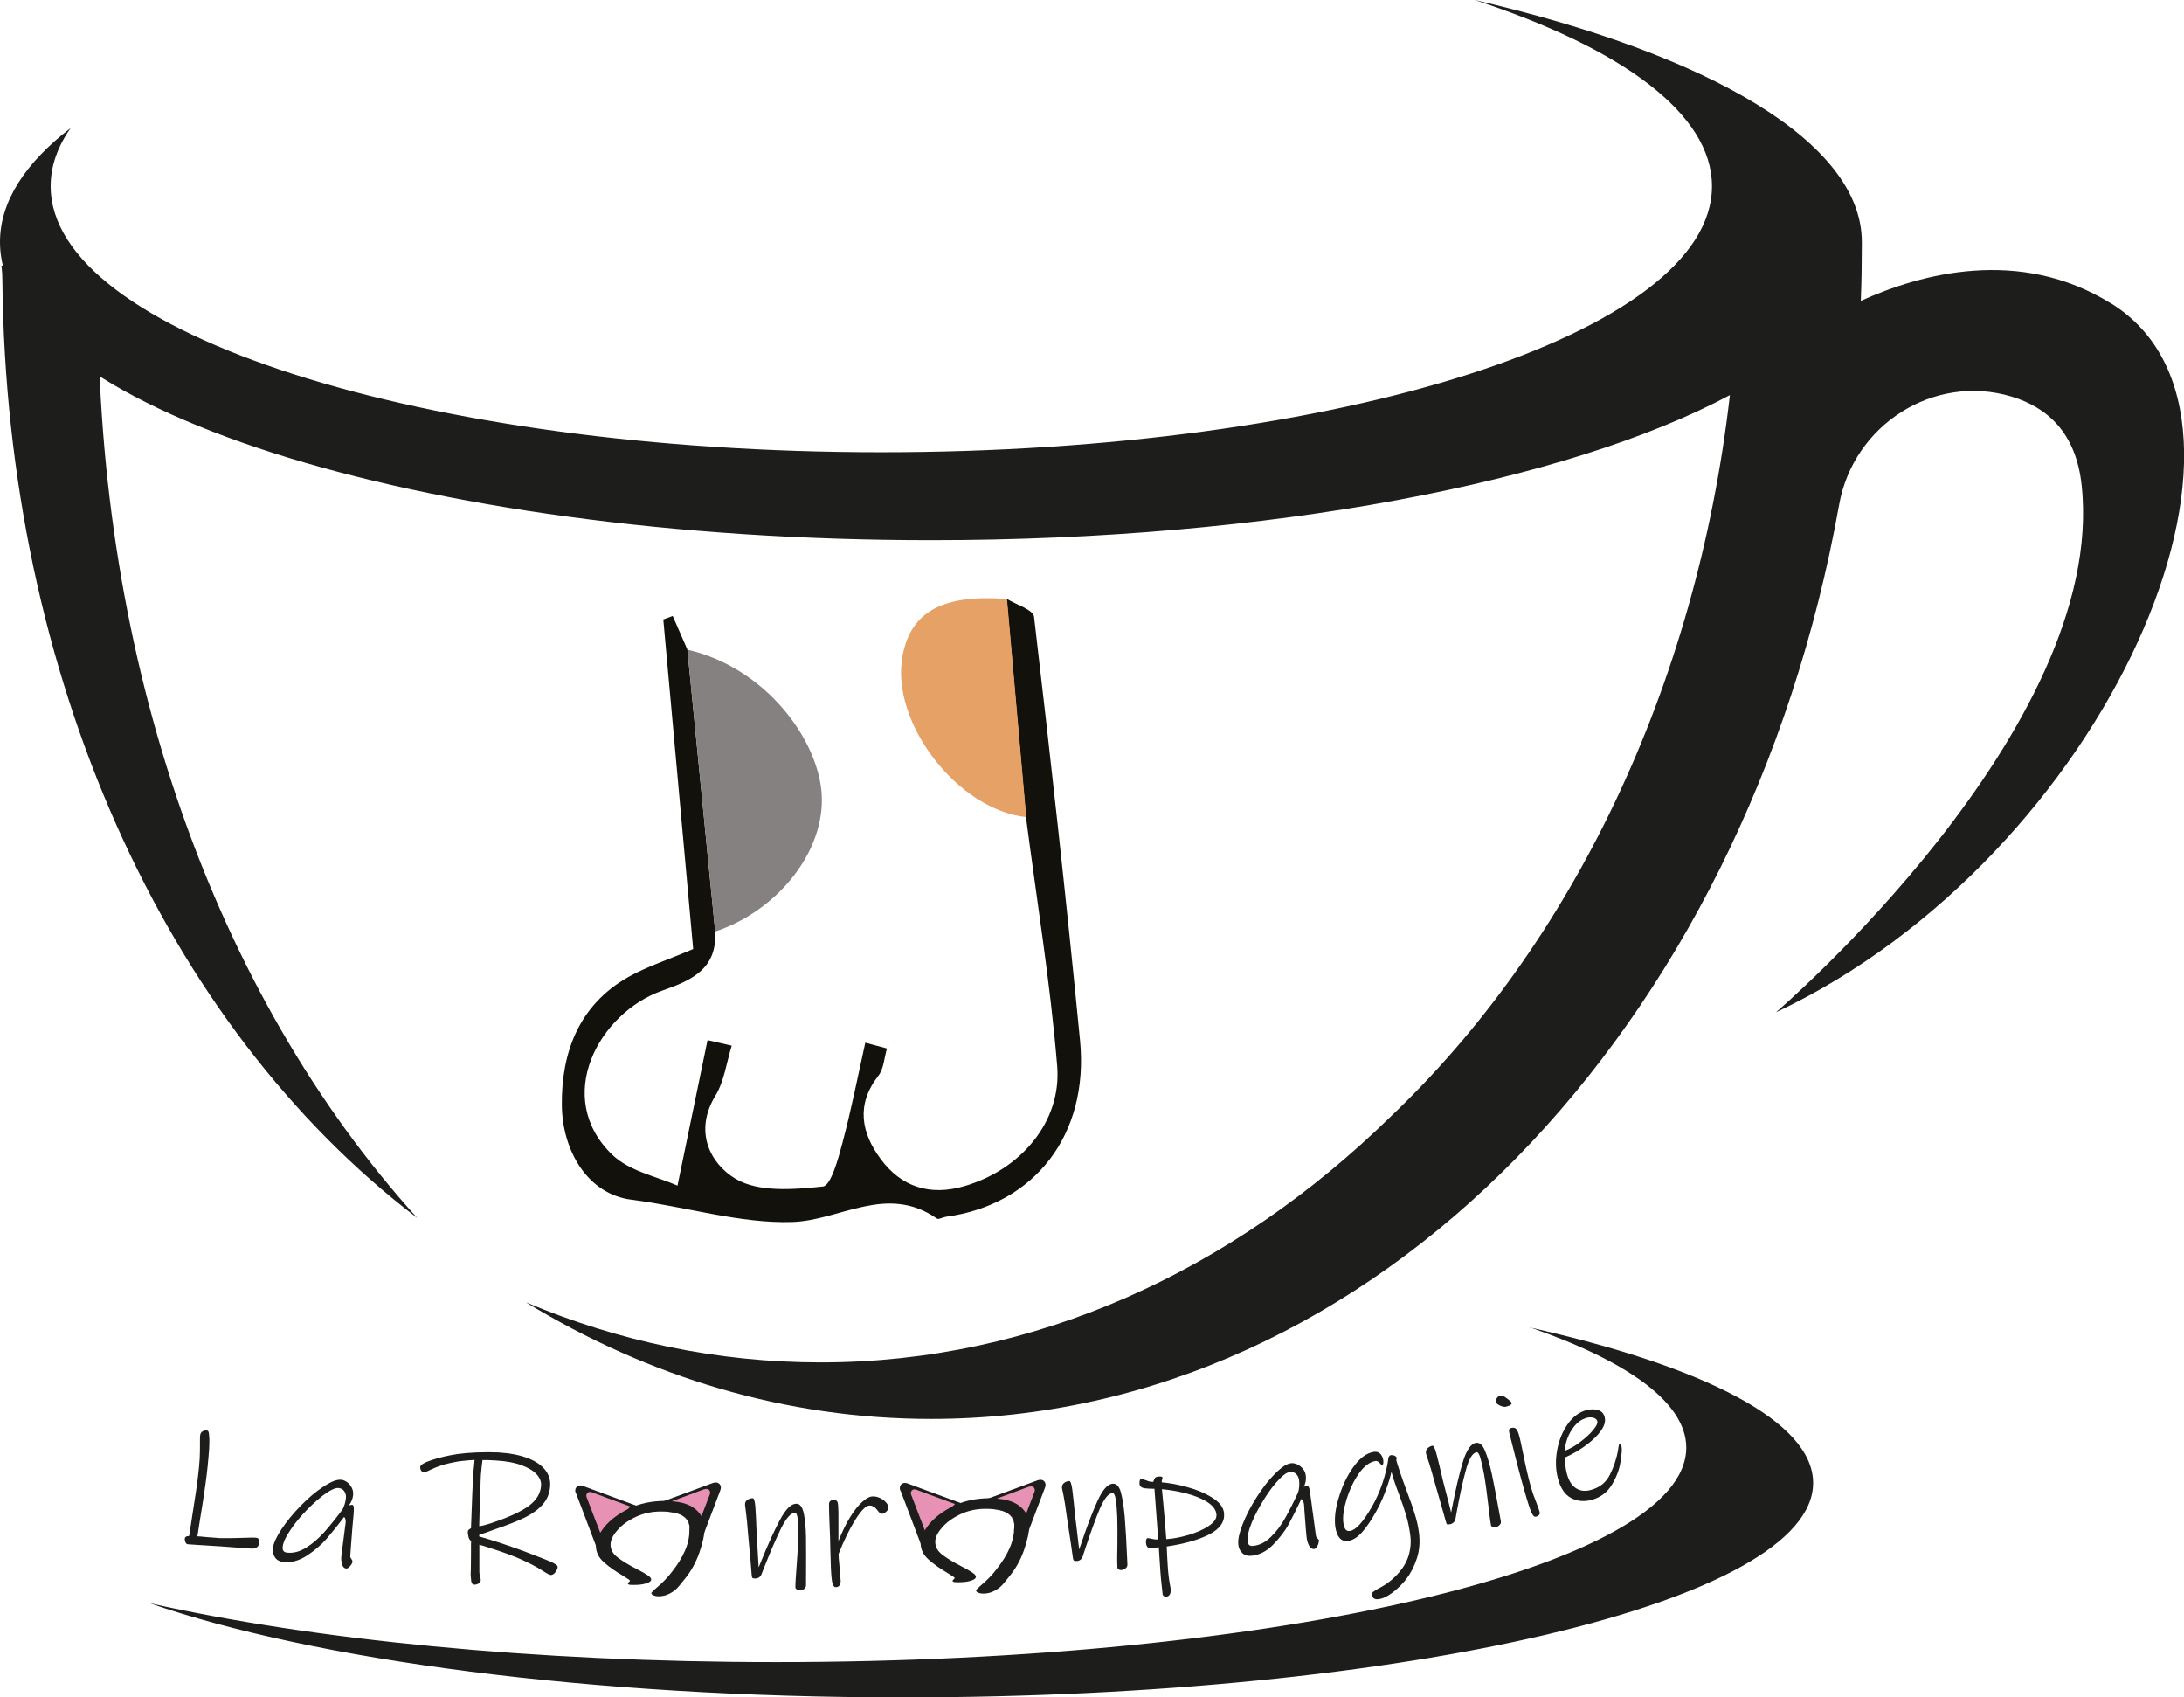 <svg width="139" height="108" viewBox="0 0 139 108" fill="none" xmlns="http://www.w3.org/2000/svg">
<g id="logo ronronpagnie 1" clip-path="url(#clip0_2078_969)">
<g id="Calque 1">
<g id="Group">
<path id="Vector" d="M134.34 19.297C128.52 15.691 122.215 17.423 118.43 19.145C118.477 17.975 118.496 16.795 118.496 15.605C118.496 15.539 118.496 15.472 118.496 15.396C118.496 9.059 108.777 3.445 93.855 0C103.194 3.054 108.958 7.232 108.958 11.847C108.958 21.191 85.287 28.775 56.091 28.775C26.895 28.775 3.224 21.191 3.224 11.847C3.224 10.572 3.661 9.335 4.498 8.145C1.598 10.372 0 12.827 0 15.396C0 25.872 26.524 34.37 59.248 34.37C80.846 34.37 99.752 30.668 110.099 25.14C107.949 43.866 99.932 60.194 88.473 71.08C78.449 80.862 65.877 86.686 52.23 86.686C45.668 86.686 39.362 85.344 33.466 82.86C41.264 87.618 50.014 90.282 59.258 90.282C87.474 90.282 111.088 65.418 117.051 32.114C117.954 27.043 123.052 23.76 127.997 25.225C130.308 25.91 132.134 27.547 132.486 30.878C134.14 46.378 113.028 64.41 113.028 64.41C134.112 54.485 146.199 26.634 134.35 19.297H134.34Z" fill="#1D1D1B"/>
<path id="Vector_2" d="M6.239 18.974C5.478 18.622 4.85 17.927 4.251 17.213C2.882 16.985 1.484 16.899 0.095 16.899C0.133 17.213 0.152 17.537 0.152 17.86C0.4 42.991 10.48 65.247 26.552 77.494C13.6 63.173 6.182 42.096 6.239 18.974Z" fill="#1D1D1B"/>
<path id="Vector_3" d="M97.355 84.449C103.651 86.628 107.322 89.273 107.322 92.109C107.322 99.645 81.388 105.754 49.395 105.754C33.941 105.754 19.905 104.327 9.52 102.005C19.943 105.621 37.527 108 57.47 108C89.462 108 115.396 101.891 115.396 94.355C115.396 90.454 108.463 86.942 97.346 84.459L97.355 84.449Z" fill="#1D1D1B"/>
<g id="Group_2">
<path id="Vector_4" d="M45.516 59.272C45.649 61.651 44.022 62.374 42.149 63.03C38.107 64.448 35.178 69.824 38.972 73.478C40.076 74.534 41.864 74.877 43.119 75.438C43.832 72.003 44.431 69.092 45.031 66.18C45.544 66.294 46.058 66.418 46.571 66.532C46.238 67.598 46.096 68.787 45.535 69.71C44.146 71.984 45.192 74.03 46.809 75.001C48.273 75.876 50.527 75.686 52.372 75.495C52.886 75.438 53.352 73.726 53.618 72.717C54.179 70.614 54.598 68.464 55.073 66.342L56.452 66.713C56.271 67.303 56.252 68.016 55.891 68.463C54.465 70.3 54.826 72.089 56.043 73.735C57.356 75.524 59.191 76.114 61.388 75.467C64.945 74.43 67.579 71.385 67.284 67.826C66.847 62.526 65.981 57.264 65.297 51.983C64.888 47.358 64.479 42.724 64.07 38.1C64.669 38.471 65.753 38.794 65.81 39.232C66.866 48.215 67.864 57.207 68.739 66.208C69.319 72.203 65.839 76.656 60.209 77.418C60.009 77.446 59.743 77.608 59.629 77.532C56.433 75.305 53.475 77.655 50.432 77.751C47.123 77.865 43.633 76.77 40.19 76.333C37.384 75.981 35.777 73.193 35.758 70.29C35.73 66.97 36.842 63.953 39.971 62.174C41.169 61.498 42.51 61.07 44.117 60.385C43.49 53.515 42.853 46.464 42.215 39.413C42.415 39.337 42.615 39.27 42.815 39.194C43.129 39.908 43.433 40.612 43.747 41.326C44.336 47.301 44.926 53.277 45.516 59.262V59.272Z" fill="#13110C"/>
<path id="Vector_5" d="M45.516 59.272C44.926 53.296 44.336 47.32 43.747 41.335C48.749 42.486 52.078 47.073 52.296 50.527C52.524 54.19 49.462 57.958 45.516 59.272Z" fill="#858180"/>
<path id="Vector_6" d="M64.089 38.109C64.498 42.734 64.907 47.368 65.316 51.992C60.922 51.517 56.652 45.95 57.441 41.725C57.974 38.909 59.999 37.805 64.089 38.109Z" fill="#E5A166"/>
</g>
<g id="Group_3">
<g id="Group_4">
<path id="Vector_7" d="M36.642 95.002C36.519 94.678 36.776 94.421 37.099 94.545L38.459 95.049L40.551 95.82L39.258 97.133L37.964 98.446L37.175 96.362L36.661 95.011L36.642 95.002Z" fill="#1D1D1B"/>
<path id="Vector_8" d="M37.337 95.278C37.251 95.049 37.432 94.859 37.66 94.945L38.63 95.306L40.123 95.858L39.201 96.791L38.278 97.723L37.708 96.239L37.337 95.268V95.278Z" fill="#E791B5"/>
</g>
<g id="Group_5">
<path id="Vector_9" d="M45.401 94.345L44.041 94.85L41.949 95.62L42.501 96.182C42.672 96.201 42.853 96.22 42.929 96.239C43.252 96.306 43.471 96.429 43.614 96.582C43.804 96.772 43.88 97 43.899 97.191V97.21C43.899 97.305 43.88 97.447 43.87 97.562L44.545 98.247L45.335 96.163L45.848 94.812C45.972 94.488 45.715 94.231 45.392 94.355L45.401 94.345Z" fill="#1D1D1B"/>
<path id="Vector_10" d="M44.84 94.745L43.87 95.107L42.377 95.659L42.948 96.239C43.271 96.306 43.48 96.439 43.623 96.582C43.804 96.772 43.88 97.019 43.899 97.21L44.232 97.543L44.802 96.058L45.173 95.088C45.259 94.859 45.078 94.669 44.85 94.755L44.84 94.745Z" fill="#E791B5"/>
</g>
<path id="Vector_11" d="M42.339 95.506C43.195 95.506 43.822 95.668 44.231 96.001C44.64 96.325 44.84 96.734 44.84 97.219C44.84 97.647 44.726 98.171 44.507 98.799C44.288 99.427 43.975 99.988 43.566 100.483C43.537 100.521 43.433 100.645 43.252 100.873C43.071 101.101 42.862 101.273 42.634 101.387C42.406 101.511 42.168 101.568 41.911 101.568C41.797 101.568 41.692 101.549 41.597 101.511C41.502 101.473 41.455 101.415 41.455 101.358C41.455 101.339 41.493 101.301 41.559 101.235C41.626 101.168 41.683 101.12 41.721 101.082C42.158 100.721 42.501 100.359 42.767 100.007C43.119 99.56 43.404 99.113 43.594 98.665C43.794 98.218 43.889 97.743 43.889 97.219C43.889 96.515 43.281 96.172 42.054 96.172C41.483 96.172 40.95 96.287 40.465 96.515C39.98 96.743 39.581 97.029 39.296 97.362C39.001 97.695 38.858 97.999 38.858 98.275C38.858 98.589 39.001 98.856 39.296 99.084C39.59 99.312 39.99 99.56 40.494 99.817C40.827 99.988 41.065 100.121 41.217 100.226C41.369 100.331 41.445 100.416 41.445 100.492C41.445 100.597 41.34 100.683 41.122 100.749C40.903 100.816 40.656 100.844 40.361 100.844C40.199 100.844 40.085 100.844 40.038 100.825C39.99 100.816 39.961 100.787 39.961 100.749C39.961 100.73 39.98 100.702 40.028 100.664C40.076 100.626 40.095 100.588 40.095 100.569C40.095 100.55 39.971 100.454 39.714 100.302C39.21 100.007 38.782 99.712 38.44 99.408C38.097 99.103 37.926 98.751 37.926 98.342C37.926 97.999 38.107 97.6 38.478 97.143C38.849 96.696 39.372 96.306 40.038 95.982C40.713 95.659 41.483 95.497 42.349 95.497L42.339 95.506Z" fill="#1D1D1B"/>
</g>
<g id="Group_6">
<g id="Group_7">
<path id="Vector_12" d="M57.298 94.84C57.175 94.516 57.432 94.26 57.755 94.383L59.115 94.888L61.207 95.658L59.914 96.971L58.62 98.284L57.831 96.201L57.318 94.85L57.298 94.84Z" fill="#1D1D1B"/>
<path id="Vector_13" d="M57.993 95.116C57.907 94.888 58.088 94.697 58.316 94.783L59.286 95.144L60.779 95.696L59.857 96.629L58.934 97.561L58.364 96.077L57.993 95.106V95.116Z" fill="#E791B5"/>
</g>
<g id="Group_8">
<path id="Vector_14" d="M66.067 94.174L64.707 94.678L62.615 95.449L63.166 96.01C63.337 96.029 63.518 96.049 63.594 96.068C63.918 96.134 64.136 96.258 64.279 96.41C64.469 96.6 64.545 96.829 64.564 97.019V97.038C64.564 97.133 64.545 97.276 64.536 97.39L65.211 98.075L66 95.991L66.514 94.64C66.638 94.317 66.381 94.06 66.057 94.183L66.067 94.174Z" fill="#1D1D1B"/>
<path id="Vector_15" d="M65.506 94.583L64.536 94.945L63.043 95.497L63.613 96.077C63.937 96.144 64.146 96.277 64.288 96.42C64.469 96.61 64.545 96.857 64.564 97.048L64.897 97.381L65.468 95.896L65.839 94.926C65.924 94.697 65.744 94.507 65.515 94.593L65.506 94.583Z" fill="#E791B5"/>
</g>
<path id="Vector_16" d="M63.005 95.335C63.86 95.335 64.488 95.497 64.897 95.83C65.306 96.153 65.506 96.562 65.506 97.048C65.506 97.476 65.391 97.999 65.173 98.627C64.954 99.255 64.64 99.817 64.231 100.312C64.203 100.35 64.098 100.473 63.917 100.702C63.737 100.93 63.528 101.101 63.299 101.215C63.071 101.339 62.833 101.396 62.577 101.396C62.462 101.396 62.358 101.377 62.263 101.339C62.168 101.301 62.12 101.244 62.12 101.187C62.12 101.168 62.158 101.13 62.225 101.063C62.291 100.997 62.348 100.949 62.386 100.911C62.824 100.549 63.166 100.188 63.432 99.836C63.784 99.388 64.07 98.941 64.26 98.494C64.46 98.047 64.555 97.571 64.555 97.048C64.555 96.344 63.946 96.001 62.719 96.001C62.149 96.001 61.616 96.115 61.131 96.344C60.646 96.572 60.247 96.857 59.961 97.191C59.666 97.523 59.524 97.828 59.524 98.104C59.524 98.418 59.666 98.684 59.961 98.913C60.256 99.141 60.656 99.388 61.16 99.645C61.492 99.817 61.73 99.95 61.882 100.055C62.035 100.159 62.111 100.245 62.111 100.321C62.111 100.426 62.006 100.511 61.787 100.578C61.569 100.645 61.321 100.673 61.026 100.673C60.865 100.673 60.751 100.673 60.703 100.654C60.656 100.645 60.627 100.616 60.627 100.578C60.627 100.559 60.646 100.53 60.694 100.492C60.741 100.454 60.76 100.416 60.76 100.397C60.76 100.378 60.636 100.283 60.38 100.131C59.876 99.836 59.448 99.541 59.105 99.236C58.763 98.932 58.592 98.58 58.592 98.171C58.592 97.828 58.773 97.428 59.143 96.972C59.514 96.524 60.037 96.134 60.703 95.811C61.378 95.487 62.149 95.325 63.014 95.325L63.005 95.335Z" fill="#1D1D1B"/>
</g>
<path id="Vector_17" d="M15.967 98.532L14.008 98.389L12.648 98.304L11.945 98.256C11.888 98.256 11.831 98.199 11.802 98.123C11.764 98.037 11.754 97.961 11.764 97.895C11.764 97.838 11.793 97.809 11.831 97.781C11.868 97.752 11.907 97.743 11.954 97.743C12.002 97.743 12.03 97.733 12.04 97.723C12.106 97.314 12.249 96.372 12.477 94.878C12.639 93.775 12.725 92.918 12.725 92.3C12.725 91.681 12.725 91.348 12.743 91.3C12.762 91.196 12.81 91.12 12.896 91.072C12.981 91.025 13.067 91.006 13.152 91.015C13.21 91.015 13.248 91.053 13.267 91.091C13.286 91.139 13.305 91.205 13.305 91.3C13.343 91.567 13.333 92.043 13.267 92.737C13.21 93.432 13.124 94.146 13.01 94.897C12.915 95.525 12.829 96.115 12.734 96.658C12.648 97.2 12.591 97.562 12.563 97.752C12.658 97.752 12.848 97.771 13.133 97.8C13.419 97.819 13.704 97.847 13.999 97.866C14.446 97.876 14.95 97.866 15.511 97.847C15.967 97.828 16.243 97.828 16.329 97.847C16.414 97.857 16.462 97.904 16.471 97.98C16.481 98.056 16.471 98.152 16.471 98.256C16.452 98.352 16.405 98.428 16.31 98.475C16.215 98.523 16.11 98.542 15.986 98.532H15.967Z" fill="#1D1D1B"/>
<path id="Vector_18" d="M22.434 99.35C22.425 99.446 22.377 99.541 22.282 99.645C22.197 99.75 22.111 99.807 22.035 99.798C21.902 99.788 21.816 99.693 21.769 99.531C21.721 99.37 21.702 99.179 21.731 98.96C21.75 98.779 21.826 98.237 21.94 97.333L21.997 96.905C22.016 96.734 21.987 96.6 21.902 96.515C21.502 97.048 21.122 97.514 20.789 97.904C20.447 98.294 20.028 98.656 19.534 98.979C19.039 99.303 18.545 99.436 18.041 99.388C17.803 99.36 17.622 99.265 17.508 99.103C17.394 98.941 17.346 98.732 17.375 98.494C17.404 98.19 17.594 97.79 17.917 97.295C18.25 96.8 18.649 96.305 19.134 95.811C19.619 95.316 20.085 94.916 20.551 94.612C20.856 94.412 21.093 94.288 21.274 94.222C21.445 94.165 21.598 94.136 21.731 94.155C21.854 94.165 21.968 94.222 22.092 94.307C22.216 94.393 22.311 94.517 22.387 94.659C22.463 94.802 22.491 94.964 22.473 95.135C22.444 95.373 22.358 95.582 22.206 95.782L22.406 95.744C22.491 95.744 22.529 95.858 22.52 96.068C22.52 96.191 22.501 96.439 22.463 96.81C22.425 97.181 22.406 97.485 22.387 97.733C22.368 97.98 22.349 98.228 22.33 98.466C22.311 98.703 22.301 98.884 22.292 99.027C22.292 99.084 22.32 99.141 22.368 99.198C22.415 99.265 22.434 99.312 22.434 99.35ZM21.797 96.049C21.911 95.83 21.987 95.592 22.016 95.325C22.035 95.164 21.997 95.021 21.921 94.897C21.845 94.773 21.721 94.697 21.559 94.678C21.369 94.659 21.113 94.764 20.789 94.983C20.418 95.23 20.019 95.582 19.581 96.02C19.153 96.458 18.782 96.895 18.488 97.343C18.183 97.78 18.022 98.142 17.993 98.418C17.965 98.646 18.06 98.77 18.269 98.789C18.678 98.837 19.087 98.722 19.496 98.466C19.905 98.209 20.285 97.876 20.628 97.495C20.97 97.114 21.36 96.629 21.788 96.058L21.797 96.049Z" fill="#1D1D1B"/>
<path id="Vector_19" d="M35.121 100.216C35.045 100.216 34.978 100.197 34.902 100.159C34.826 100.121 34.74 100.074 34.607 99.988C34.141 99.674 33.533 99.37 32.781 99.055C32.449 98.922 32.049 98.779 31.593 98.627C31.136 98.475 30.775 98.361 30.508 98.285V99.76C30.499 99.969 30.508 100.14 30.547 100.283C30.584 100.426 30.604 100.521 30.594 100.559C30.594 100.645 30.547 100.711 30.451 100.759C30.366 100.806 30.271 100.835 30.185 100.825C30.071 100.825 30.004 100.73 29.985 100.568C29.985 100.549 29.985 100.483 29.966 100.359C29.947 100.235 29.957 100.064 29.966 99.845C29.966 99.703 29.976 99.388 29.976 98.922C29.976 98.76 29.976 98.608 29.976 98.456C29.976 98.304 29.976 98.18 29.985 98.066C29.966 98.037 29.938 98.018 29.909 97.98C29.881 97.952 29.852 97.904 29.833 97.847C29.814 97.78 29.795 97.704 29.786 97.628C29.776 97.552 29.767 97.495 29.776 97.457C29.776 97.4 29.795 97.362 29.833 97.333C29.862 97.305 29.909 97.276 29.976 97.238C30.042 95.335 30.09 94.25 30.109 93.974C30.128 93.727 30.137 93.508 30.166 93.299C30.185 93.089 30.195 92.956 30.204 92.889C30.157 92.889 30.023 92.909 29.786 92.918C29.557 92.937 29.367 92.956 29.234 92.975C28.74 93.061 28.369 93.146 28.102 93.232C27.846 93.318 27.589 93.422 27.351 93.537C27.285 93.575 27.208 93.613 27.142 93.632C27.075 93.651 27.009 93.66 26.952 93.66C26.895 93.66 26.837 93.622 26.799 93.565C26.762 93.508 26.742 93.432 26.742 93.346C26.742 93.204 27.009 93.051 27.503 92.889C27.998 92.728 28.54 92.604 29.11 92.518C29.434 92.471 29.843 92.433 30.337 92.414C30.832 92.395 31.298 92.395 31.716 92.414C32.449 92.461 33.057 92.575 33.561 92.766C34.065 92.956 34.436 93.204 34.683 93.508C34.931 93.812 35.035 94.155 35.016 94.526C34.988 95.002 34.826 95.411 34.531 95.735C34.236 96.058 33.856 96.334 33.39 96.562C32.924 96.781 32.296 97.038 31.497 97.305C31.298 97.381 31.098 97.457 30.898 97.523C30.699 97.59 30.566 97.638 30.499 97.657C30.499 97.704 30.499 97.733 30.499 97.761C31.307 97.99 32.106 98.256 32.886 98.532L33.124 98.618C33.932 98.922 34.531 99.151 34.921 99.312C35.311 99.474 35.501 99.607 35.492 99.693C35.492 99.788 35.444 99.893 35.359 100.017C35.273 100.14 35.187 100.197 35.111 100.197L35.121 100.216ZM31.602 92.927C31.127 92.899 30.832 92.889 30.708 92.899C30.699 92.956 30.68 93.08 30.661 93.27C30.642 93.47 30.623 93.66 30.604 93.86L30.537 95.687L30.499 97.105C30.566 97.105 30.708 97.076 30.908 97.019C31.108 96.962 31.288 96.915 31.421 96.857C32.41 96.524 33.152 96.182 33.647 95.82C34.141 95.459 34.408 95.021 34.436 94.517C34.455 94.269 34.36 94.031 34.151 93.803C33.942 93.575 33.618 93.384 33.181 93.222C32.743 93.061 32.211 92.966 31.583 92.927H31.602Z" fill="#1D1D1B"/>
<path id="Vector_20" d="M50.889 101.177C50.813 101.177 50.746 101.158 50.699 101.12C50.641 101.082 50.622 101.035 50.622 100.978C50.622 100.664 50.66 100.178 50.708 99.531C50.765 98.837 50.794 98.247 50.803 97.79C50.803 97.343 50.803 96.972 50.775 96.686C50.746 96.401 50.689 96.258 50.594 96.258C50.337 96.258 50.052 96.572 49.728 97.21C49.415 97.847 49.044 98.694 48.635 99.731L48.454 100.188C48.426 100.264 48.368 100.321 48.302 100.369C48.226 100.416 48.15 100.435 48.083 100.435C47.988 100.435 47.931 100.426 47.903 100.407C47.874 100.388 47.855 100.35 47.845 100.273L47.769 99.331L47.617 97.685C47.57 97.029 47.513 96.458 47.446 95.972C47.427 95.858 47.417 95.773 47.417 95.706C47.417 95.592 47.465 95.497 47.57 95.43C47.665 95.364 47.788 95.325 47.912 95.325C47.988 95.325 48.045 95.506 48.074 95.877C48.102 96.248 48.131 96.829 48.159 97.647L48.197 98.256C48.245 99.027 48.273 99.512 48.283 99.722C48.302 99.674 48.331 99.626 48.349 99.569C48.368 99.512 48.397 99.446 48.426 99.379C48.853 98.323 49.253 97.438 49.624 96.734C49.995 96.03 50.347 95.677 50.679 95.677C50.917 95.677 51.069 95.887 51.155 96.287C51.241 96.686 51.288 97.2 51.298 97.828C51.307 98.523 51.307 99.531 51.298 100.863C51.298 100.959 51.26 101.035 51.184 101.092C51.107 101.158 51.012 101.187 50.908 101.187L50.889 101.177Z" fill="#1D1D1B"/>
<path id="Vector_21" d="M56.129 96.315C56.072 96.315 56.024 96.296 55.977 96.248C55.929 96.201 55.872 96.134 55.815 96.058C55.758 95.982 55.691 95.915 55.606 95.868C55.52 95.811 55.425 95.792 55.34 95.792C55.121 95.792 54.826 96.087 54.455 96.667C54.084 97.248 53.723 97.99 53.371 98.875C53.371 99.046 53.39 99.274 53.418 99.541C53.437 99.807 53.456 100.007 53.466 100.131L53.504 100.587C53.504 100.692 53.485 100.787 53.437 100.863C53.39 100.939 53.304 100.987 53.19 100.987C53.057 100.987 52.971 100.816 52.933 100.473C52.895 100.131 52.867 99.626 52.857 98.96C52.857 98.789 52.838 98.551 52.838 98.237C52.838 97.923 52.819 97.552 52.8 97.114C52.772 96.458 52.762 95.992 52.762 95.706C52.762 95.535 52.867 95.44 53.076 95.44C53.209 95.44 53.285 95.497 53.314 95.601C53.342 95.716 53.352 95.925 53.361 96.239V98.056C53.599 97.466 53.837 96.962 54.103 96.534C54.369 96.106 54.626 95.782 54.883 95.554C55.14 95.325 55.358 95.211 55.558 95.211C55.729 95.211 55.882 95.249 56.034 95.325C56.186 95.401 56.309 95.497 56.405 95.611C56.5 95.725 56.547 95.839 56.547 95.944C56.547 96.01 56.5 96.087 56.405 96.182C56.309 96.267 56.224 96.315 56.157 96.315H56.129Z" fill="#1D1D1B"/>
<path id="Vector_22" d="M71.402 99.902C71.326 99.902 71.259 99.893 71.202 99.864C71.145 99.836 71.117 99.788 71.117 99.722C71.098 99.408 71.098 98.922 71.117 98.266C71.126 97.562 71.117 96.981 71.107 96.515C71.088 96.068 71.06 95.697 71.012 95.421C70.974 95.135 70.898 94.992 70.803 95.002C70.546 95.011 70.28 95.344 69.994 96.001C69.719 96.658 69.405 97.523 69.053 98.589L68.901 99.055C68.872 99.132 68.825 99.198 68.758 99.246C68.692 99.293 68.615 99.322 68.539 99.322C68.444 99.322 68.387 99.322 68.359 99.303C68.33 99.284 68.311 99.246 68.292 99.17L68.159 98.237L67.912 96.6C67.826 95.954 67.74 95.383 67.636 94.897C67.607 94.783 67.588 94.698 67.588 94.64C67.588 94.526 67.626 94.431 67.722 94.355C67.817 94.279 67.931 94.241 68.054 94.231C68.13 94.231 68.197 94.412 68.245 94.774C68.292 95.135 68.359 95.725 68.435 96.534L68.511 97.133C68.606 97.895 68.663 98.38 68.682 98.589C68.701 98.542 68.72 98.494 68.739 98.427C68.758 98.37 68.777 98.304 68.806 98.237C69.167 97.152 69.509 96.249 69.842 95.516C70.175 94.783 70.499 94.412 70.831 94.403C71.069 94.393 71.24 94.583 71.345 94.983C71.45 95.383 71.526 95.887 71.583 96.505C71.64 97.2 71.697 98.209 71.754 99.541C71.754 99.636 71.725 99.712 71.649 99.779C71.573 99.845 71.487 99.883 71.383 99.893L71.402 99.902Z" fill="#1D1D1B"/>
<path id="Vector_23" d="M74.255 98.399C74.274 98.913 74.303 99.341 74.322 99.664C74.35 100.102 74.398 100.492 74.464 100.844C74.493 100.978 74.502 101.073 74.512 101.13C74.512 101.253 74.502 101.358 74.455 101.444C74.407 101.529 74.331 101.587 74.236 101.587C74.103 101.596 74.017 101.548 73.998 101.453C73.979 101.32 73.96 101.13 73.932 100.854C73.903 100.578 73.875 100.311 73.856 100.045L73.751 98.446C73.751 98.446 73.646 98.456 73.542 98.475C73.437 98.494 73.342 98.504 73.237 98.504C73.057 98.513 72.952 98.399 72.933 98.151C72.924 97.971 72.962 97.876 73.047 97.866C73.076 97.866 73.171 97.876 73.323 97.914C73.475 97.952 73.608 97.961 73.713 97.952L73.475 94.726C73.418 94.726 73.285 94.726 73.095 94.716C72.905 94.707 72.762 94.688 72.676 94.64C72.581 94.593 72.534 94.517 72.524 94.421C72.515 94.222 72.543 94.126 72.619 94.117C72.705 94.117 72.809 94.136 72.933 94.183C72.952 94.183 73 94.212 73.076 94.241C73.152 94.269 73.266 94.288 73.399 94.288C73.437 94.165 73.475 94.079 73.513 94.031C73.551 93.984 73.627 93.955 73.751 93.946C73.903 93.936 73.979 93.955 73.989 94.022C73.989 94.041 73.989 94.088 73.96 94.145C73.941 94.203 73.932 94.26 73.941 94.317C74.417 94.355 74.959 94.45 75.567 94.621C76.176 94.783 76.709 95.011 77.175 95.306C77.631 95.592 77.878 95.925 77.907 96.305C77.945 96.848 77.631 97.286 76.946 97.638C76.271 97.98 75.368 98.237 74.255 98.399ZM73.951 94.754C73.998 95.192 74.046 95.773 74.112 96.496C74.179 97.219 74.207 97.704 74.227 97.933C74.683 97.904 75.159 97.809 75.672 97.657C76.176 97.504 76.604 97.314 76.937 97.086C77.279 96.857 77.431 96.629 77.422 96.382C77.403 96.068 77.194 95.792 76.813 95.554C76.433 95.316 75.976 95.145 75.453 95.011C74.93 94.878 74.426 94.793 73.951 94.754Z" fill="#1D1D1B"/>
<path id="Vector_24" d="M83.936 98.037C83.936 98.133 83.917 98.237 83.851 98.361C83.784 98.485 83.718 98.551 83.641 98.561C83.508 98.57 83.404 98.504 83.318 98.352C83.233 98.199 83.185 98.019 83.156 97.809C83.138 97.628 83.09 97.076 83.023 96.172L82.995 95.735C82.976 95.564 82.919 95.44 82.824 95.373C82.538 95.982 82.272 96.515 82.025 96.972C81.778 97.428 81.435 97.866 81.026 98.285C80.617 98.704 80.151 98.941 79.657 98.989C79.419 99.018 79.219 98.96 79.067 98.818C78.915 98.675 78.829 98.494 78.81 98.247C78.782 97.942 78.877 97.514 79.096 96.962C79.314 96.41 79.609 95.839 79.98 95.259C80.351 94.678 80.731 94.184 81.121 93.794C81.378 93.537 81.587 93.365 81.749 93.261C81.911 93.166 82.053 93.109 82.177 93.099C82.301 93.09 82.424 93.109 82.567 93.175C82.71 93.242 82.824 93.337 82.928 93.461C83.033 93.584 83.09 93.737 83.109 93.908C83.138 94.146 83.09 94.374 82.985 94.602L83.175 94.526C83.261 94.526 83.318 94.612 83.356 94.821C83.375 94.945 83.413 95.183 83.461 95.554C83.508 95.925 83.546 96.23 83.584 96.467C83.613 96.715 83.651 96.962 83.68 97.191C83.708 97.428 83.737 97.609 83.756 97.743C83.765 97.79 83.803 97.847 83.86 97.895C83.917 97.942 83.946 97.99 83.955 98.028L83.936 98.037ZM82.624 94.945C82.691 94.707 82.71 94.46 82.681 94.193C82.662 94.031 82.605 93.898 82.5 93.794C82.396 93.689 82.263 93.641 82.101 93.66C81.911 93.679 81.682 93.832 81.416 94.117C81.102 94.441 80.779 94.859 80.456 95.383C80.132 95.906 79.856 96.41 79.657 96.905C79.457 97.4 79.371 97.781 79.4 98.056C79.419 98.285 79.543 98.39 79.752 98.361C80.161 98.323 80.541 98.133 80.884 97.79C81.235 97.448 81.53 97.057 81.787 96.601C82.044 96.144 82.32 95.602 82.624 94.945Z" fill="#1D1D1B"/>
<path id="Vector_25" d="M89.528 100.445C89.243 100.797 88.948 101.092 88.615 101.339C88.283 101.587 87.997 101.72 87.74 101.748C87.598 101.768 87.493 101.748 87.417 101.682C87.351 101.615 87.303 101.539 87.293 101.444C87.284 101.358 87.436 101.225 87.76 101.054C88.245 100.816 88.682 100.473 89.072 100.017C89.367 99.665 89.566 99.293 89.68 98.884C89.785 98.475 89.814 98.076 89.757 97.676C89.69 97.219 89.614 96.81 89.5 96.439C89.395 96.068 89.243 95.621 89.043 95.088C88.825 94.526 88.663 94.041 88.558 93.641C88.482 94.003 88.34 94.45 88.14 94.983C87.94 95.506 87.683 96.03 87.379 96.525C87.094 97 86.818 97.362 86.571 97.619C86.314 97.866 86.057 98.009 85.791 98.047C85.563 98.076 85.382 98.009 85.249 97.847C85.116 97.685 85.03 97.448 84.983 97.143C84.916 96.629 84.983 96.001 85.211 95.269C85.43 94.536 85.743 93.879 86.152 93.318C86.561 92.756 86.989 92.442 87.455 92.376C87.617 92.357 87.74 92.395 87.845 92.499C87.95 92.604 88.007 92.728 88.035 92.89C88.064 93.09 88.035 93.204 87.95 93.213C87.931 93.213 87.893 93.194 87.855 93.137C87.817 93.09 87.769 93.042 87.712 93.004C87.664 92.966 87.607 92.947 87.56 92.956C87.179 93.013 86.818 93.28 86.476 93.765C86.143 94.25 85.886 94.802 85.696 95.411C85.515 96.02 85.448 96.515 85.496 96.886C85.525 97.086 85.572 97.229 85.639 97.314C85.705 97.4 85.8 97.428 85.924 97.409C86.105 97.381 86.304 97.248 86.533 97C86.761 96.753 87.018 96.382 87.312 95.877C87.569 95.43 87.797 94.926 87.988 94.365C88.178 93.794 88.302 93.261 88.368 92.766C88.368 92.718 88.397 92.68 88.425 92.642C88.454 92.604 88.492 92.585 88.539 92.585C88.606 92.585 88.682 92.585 88.758 92.623C88.834 92.661 88.872 92.69 88.882 92.737C88.882 92.766 88.882 92.804 88.882 92.832C88.882 92.871 88.872 92.89 88.863 92.899C88.977 93.308 89.186 93.936 89.5 94.783C89.728 95.383 89.909 95.887 90.032 96.296C90.166 96.705 90.251 97.105 90.308 97.505C90.384 98.095 90.346 98.647 90.175 99.16C90.004 99.674 89.785 100.102 89.509 100.454L89.528 100.445Z" fill="#1D1D1B"/>
<path id="Vector_26" d="M95.196 97.181C95.12 97.191 95.054 97.181 94.997 97.162C94.94 97.133 94.902 97.095 94.892 97.038C94.835 96.734 94.778 96.248 94.702 95.601C94.626 94.907 94.54 94.326 94.464 93.87C94.388 93.432 94.302 93.07 94.226 92.794C94.15 92.518 94.065 92.385 93.97 92.404C93.713 92.452 93.494 92.813 93.304 93.508C93.114 94.193 92.914 95.088 92.714 96.191L92.629 96.667C92.61 96.743 92.572 96.819 92.505 96.876C92.438 96.933 92.372 96.972 92.296 96.981C92.21 97 92.144 97 92.115 96.991C92.077 96.991 92.058 96.943 92.039 96.867L91.782 95.963L91.326 94.374C91.155 93.736 90.993 93.184 90.831 92.718C90.793 92.614 90.765 92.528 90.755 92.461C90.736 92.347 90.765 92.252 90.85 92.157C90.936 92.071 91.04 92.014 91.164 91.986C91.24 91.976 91.326 92.138 91.421 92.499C91.516 92.851 91.659 93.432 91.839 94.222L91.992 94.812C92.191 95.554 92.305 96.03 92.353 96.229C92.372 96.182 92.381 96.125 92.391 96.068C92.391 96.01 92.41 95.944 92.429 95.868C92.648 94.745 92.866 93.803 93.095 93.042C93.323 92.281 93.608 91.862 93.931 91.805C94.16 91.767 94.359 91.928 94.512 92.309C94.673 92.69 94.816 93.184 94.949 93.793C95.092 94.469 95.282 95.468 95.52 96.781C95.539 96.867 95.52 96.953 95.444 97.029C95.368 97.105 95.291 97.152 95.187 97.171L95.196 97.181Z" fill="#1D1D1B"/>
<path id="Vector_27" d="M95.872 89.502C95.748 89.531 95.605 89.502 95.453 89.426C95.301 89.35 95.216 89.274 95.206 89.207C95.187 89.121 95.206 89.036 95.272 88.95C95.339 88.855 95.406 88.807 95.491 88.788C95.615 88.798 95.719 88.845 95.805 88.903C95.881 88.95 95.957 89.017 96.052 89.093C96.147 89.169 96.195 89.226 96.204 89.245C96.233 89.359 96.119 89.435 95.872 89.493V89.502ZM97.726 96.505C97.621 96.524 97.507 96.372 97.393 96.049C97.279 95.735 97.089 95.116 96.842 94.212C96.68 93.613 96.528 93.032 96.385 92.461C96.243 91.89 96.128 91.443 96.052 91.139C96.033 91.053 96.033 90.996 96.052 90.948C96.071 90.901 96.119 90.872 96.186 90.853C96.357 90.815 96.48 90.863 96.556 90.996C96.632 91.129 96.709 91.396 96.794 91.795L97.07 93.118C97.232 93.87 97.384 94.469 97.526 94.916C97.526 94.935 97.612 95.173 97.783 95.611C97.897 95.915 97.973 96.115 97.992 96.22C98.011 96.296 97.992 96.363 97.935 96.41C97.878 96.467 97.812 96.496 97.726 96.505Z" fill="#1D1D1B"/>
<path id="Vector_28" d="M103.204 92.062C103.242 92.195 103.213 92.509 103.137 93.013C103.061 93.517 102.871 94.003 102.576 94.488C102.281 94.973 101.844 95.287 101.273 95.44C100.798 95.563 100.37 95.516 99.98 95.306C99.59 95.097 99.314 94.678 99.153 94.069C99.001 93.499 98.991 92.889 99.105 92.261C99.219 91.633 99.447 91.082 99.78 90.606C100.113 90.139 100.513 89.845 100.969 89.721C101.245 89.654 101.483 89.654 101.711 89.721C101.939 89.787 102.072 89.94 102.129 90.168C102.196 90.425 102.12 90.71 101.892 91.034C101.663 91.358 101.34 91.662 100.931 91.966C100.513 92.271 100.075 92.528 99.6 92.737C99.6 93.099 99.638 93.441 99.723 93.765C99.837 94.193 100.018 94.498 100.284 94.678C100.551 94.859 100.864 94.907 101.245 94.802C101.815 94.65 102.215 94.326 102.462 93.832C102.709 93.337 102.89 92.804 102.985 92.233C102.985 92.195 103.004 92.138 103.014 92.043C103.023 91.948 103.052 91.9 103.08 91.89C103.128 91.881 103.175 91.928 103.204 92.033V92.062ZM100.96 90.225C100.684 90.301 100.436 90.463 100.227 90.71C100.018 90.958 99.856 91.243 99.752 91.538C99.647 91.843 99.59 92.1 99.59 92.309C99.923 92.185 100.256 91.995 100.589 91.738C100.921 91.481 101.197 91.234 101.397 90.986C101.606 90.739 101.692 90.549 101.663 90.434C101.635 90.32 101.549 90.244 101.407 90.206C101.264 90.168 101.121 90.178 100.96 90.216V90.225Z" fill="#1D1D1B"/>
</g>
</g>
</g>
<defs>
<clipPath id="clip0_2078_969">
<rect width="139" height="108" fill="white"/>
</clipPath>
</defs>
</svg>
